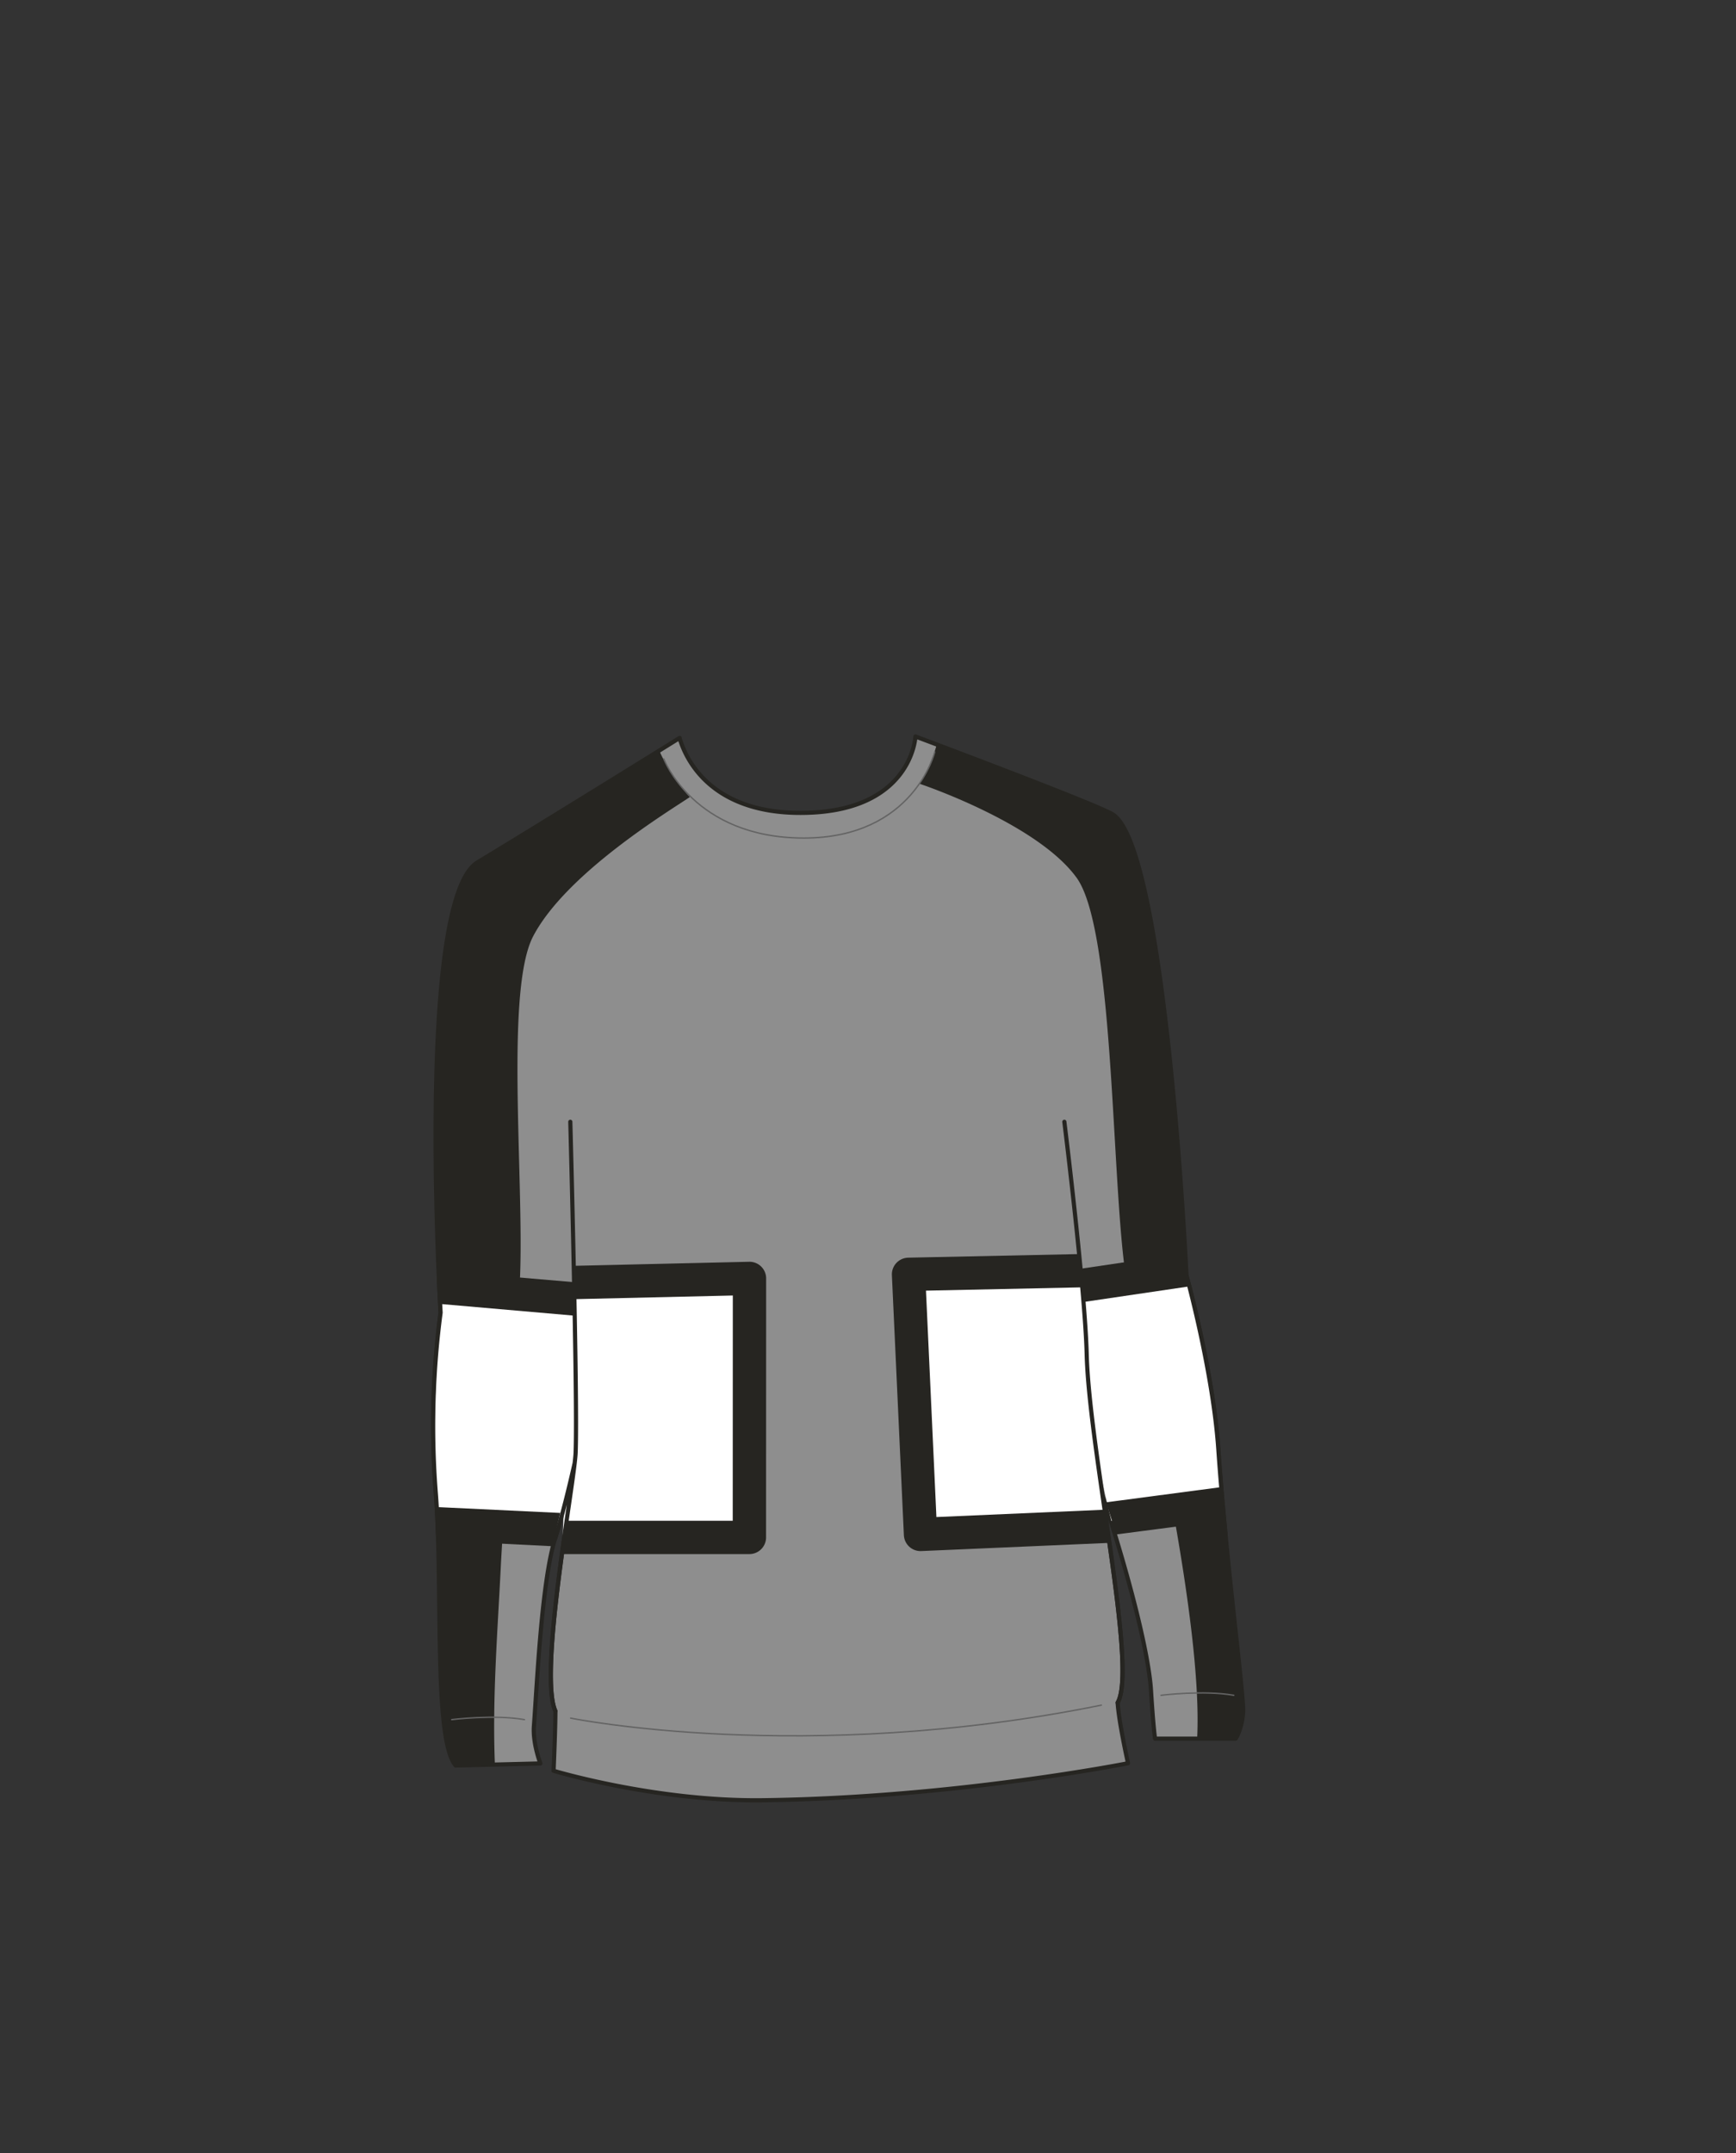 <svg xmlns="http://www.w3.org/2000/svg" width="1250" height="1550" viewBox="0 0 1250 1550"><rect x="0" y="0" width="1250" height="1550" fill="#333333" stroke="none"/><path d="M489.37 531.26s.01-.03 0 0z" fill="#8e8e8e"/><path d="M877.23 1043c-3.83-55.87-22.88-124.63-22.88-124.63s-14.59-306.95-52.89-331.94c-10.88-7.1-142.29-56.21-142.29-56.21s-2.49 55-82.84 55c-65.08 0-82.1-39.23-86.21-51.38a10.79 10.79 0 01-.75-2.59c-1 .65-100.94 62.69-145.44 89.5C299.2 647.71 317.25 945 317.25 945a619.73 619.73 0 00-3.6 128.12c5.53 68.42-1.88 179.2 14.45 197.94l61-1.5s-5.6-14.35-4.65-27c2.27-30.22 5.53-104.27 15.36-135.22 4.76-15 10-36.21 14-54.09-4.18 35.82-25.19 153.63-13.89 178.58 0 13-1.32 43-1.32 43s73.26 22.14 150.26 21.22c137.52-1.66 263.37-26.64 263.37-26.64s-6.69-30-7.46-43.63c9.13-15.76-1.37-83.46-10.84-148.89 15.66 47 33 109.83 34.87 140.44 1.64 26.39 2.89 34.36 2.89 34.36h58.1s4.48-6.67 5.3-18.89-12.28-108.52-17.86-189.8z" fill="#8e8e8e" stroke="#262521" stroke-linecap="round" stroke-linejoin="round" stroke-width="3"/><path d="M370.86 951c12.67-49.63-10.92-231.4 13.09-277.05s98.55-90.44 112.76-100.14c-9.93-10.24-20.1-28.08-21.92-33.45-.71-2.08-86.36 53.64-130.86 80.45C299.2 647.71 317.25 945 317.25 945a619.73 619.73 0 00-3.6 128.12c5.53 68.42-1.88 179.2 14.45 197.94l28.26-.7c-2-48.65 2.1-97.48 4.41-146M877.23 1043c-3.83-55.87-22.88-124.63-22.88-124.63s-14.59-306.95-52.89-331.94c-10.88-7.1-126.86-50.72-126.86-50.72s-4 15.75-12.65 28.48c.12 0 84.74 28.28 113.27 67.73s24.64 235.42 37 296 54.19 238.43 49.78 323.78h27.83s4.48-6.67 5.3-18.89-12.32-108.53-17.9-189.81z" fill="#262521"/><path d="M414.91 1032.59c-.23-16.61-.59-33.22-.9-49.82q-.4-21.16-.54-42.34c-8.5-3.36-95-17.39-97.7-18.1 1 26.32 1.48 22.71 1.48 22.71s-7.93 78.9-2.4 147.32c.17 2.14 59.93 8.73 85 14.87 4.09-12.93 8.49-30.42 12.24-46.42a.83.83 0 01-.24-.94 60.79 60.79 0 002.77-10.54.84.84 0 01.47-.6l-.18-16.14zM880.15 1080s-2.09-24.86-2.92-37c-3.83-55.87-24.38-129.13-24.38-129.13l-74.32 5.94s3.09 67.53 6.75 98.53c2.86 24.2 10.34 58 15 76.62 1.36-.16 79.87-14.96 79.87-14.96z" fill="#fff"/><path d="M783 977.2c.07-4.09-4.73-62.39-4.73-62.39l-124.06 2.62 8.63 195.74 134.71-5.89S782.84 984.53 783 977.2z" fill="#fff"/><path fill="none" stroke="#262521" stroke-linejoin="round" stroke-width="24" d="M778.25 914.81l-124.06 2.62 8.63 187.24 135.21-5.89"/><path fill="#fff" d="M412.62 923.33l127.04-2.94-.06 195.93H404.76"/><path d="M836 1220.48s30.63-3.83 52.36 0M325.27 1238s30.63-3.83 52.37 0M478 546.43s21.5 56.9 100.8 56.9 94.27-62 94.27-62" fill="none" stroke="#636363" stroke-linecap="round" stroke-linejoin="round"/><path d="M804.76 1225.79c14.49-25-20.49-181-22.29-250.9-1.22-47.59-16.09-167.28-16.09-167.28M410.65 807.61s5.34 199.1 3.83 238.13c-.83 21.49-26.88 158.94-14.57 186.12M854.35 918.39s19 68.76 22.88 124.63c1.4 20.32 3.26 41.57 5.26 62.22M315.34 1104.72c-.37-11.12-.9-21.78-1.69-31.56a619.79 619.79 0 013.6-128.16s-.56-9.26-1.24-24.65M413.8 1053.28c-4.14 18.22-9.12 38.61-14 54.09" fill="none" stroke="#262521" stroke-linecap="round" stroke-linejoin="round" stroke-width="3"/><path d="M410.89 1236.91s167.71 34.19 382.11-9.33" fill="none" stroke="#636363" stroke-linecap="round" stroke-linejoin="round"/><path d="M539.6 1118.82H404.76l2-24H527.6l.06-162.15-114.77 2.65-.55-24 127.05-2.94a12 12 0 0112.27 12l-.06 186.44a12 12 0 01-12 12z" fill="#262521"/><path fill="#262521" d="M413.94 947.21l-97.19-8.48.04-23.92 99.2 8.49-2.05 23.91zM397.74 1113.17l-83.1-4.17 1.14-23.97 87.6 4.17-5.64 23.97z"/><path fill="none" stroke="#262521" stroke-linejoin="round" stroke-width="24" d="M779.03 925.39l75.31-11.12"/><path fill="#262521" d="M803.78 1104.67l-7.34-23.11 81.96-10.83 3.11 23.8-77.73 10.14z"/></svg>